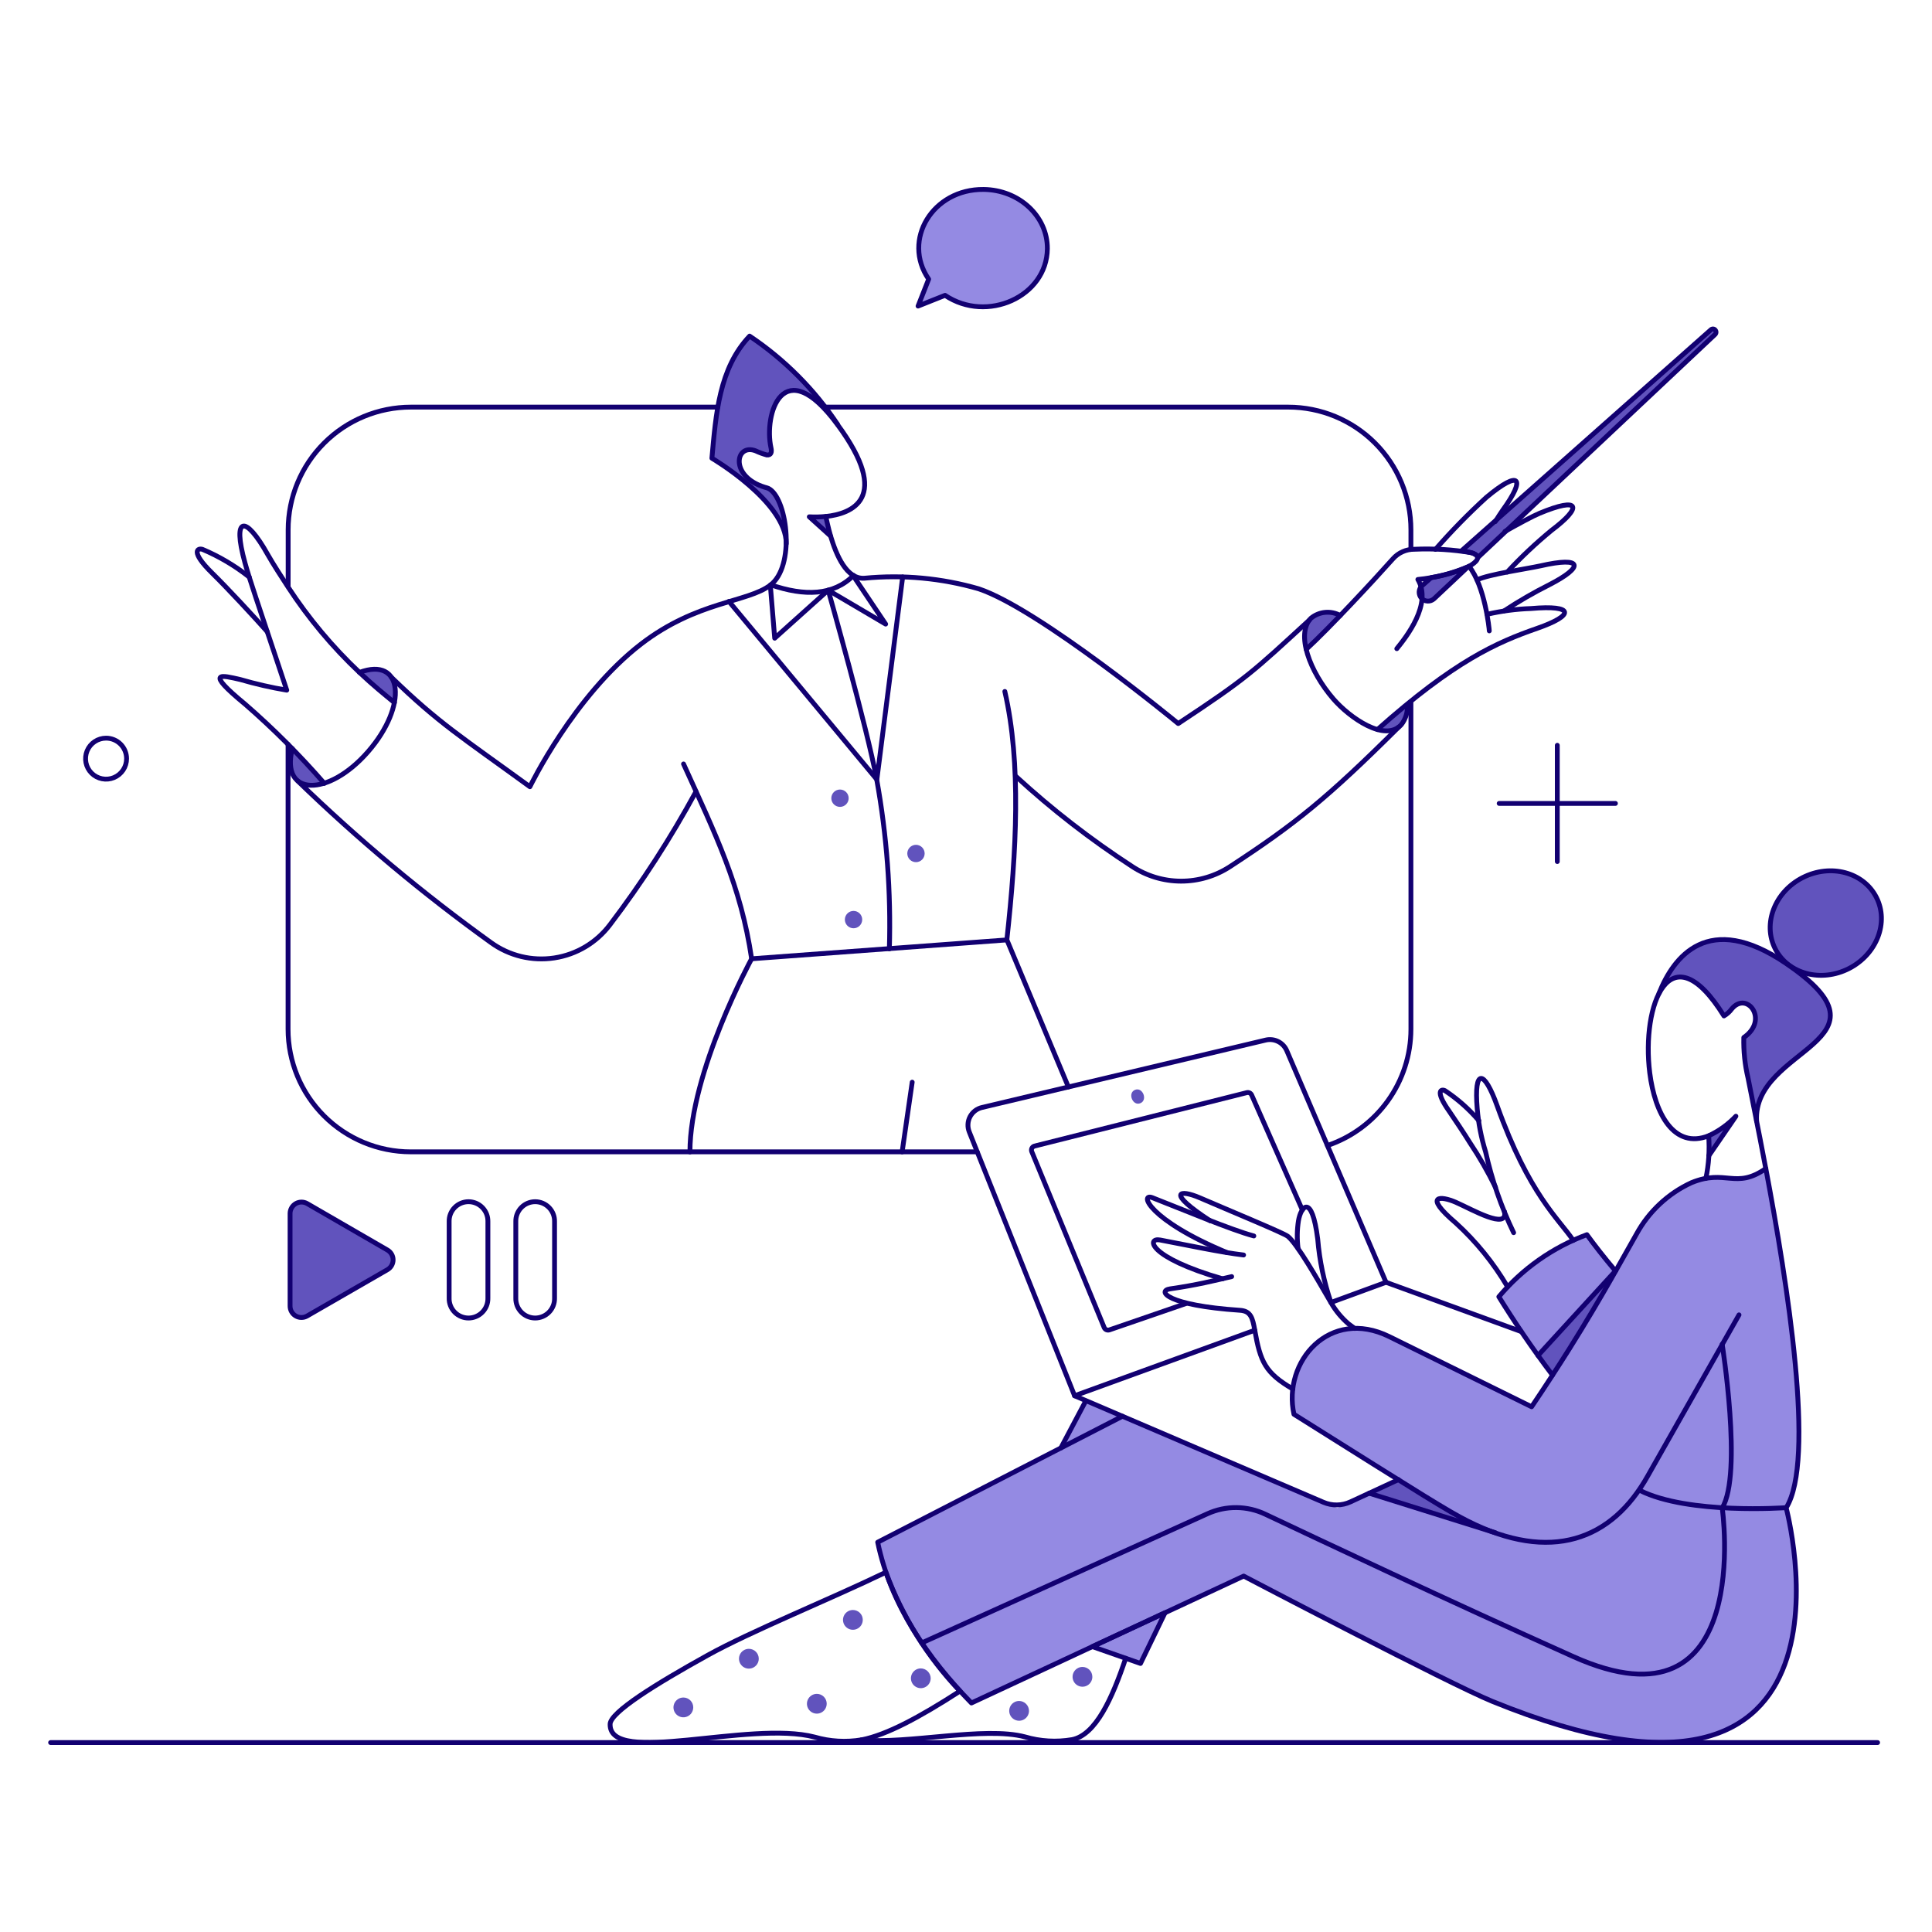 <svg xmlns="http://www.w3.org/2000/svg" fill="none" viewBox="-0.25 -0.25 200 200" id="Education-Online-Learning-01--Streamline-Bangalore.svg"><desc>Education Online Learning 01 Streamline Illustration: https://streamlinehq.com</desc><g><g><path fill="#948ae3" d="M182.576 120.702c-0.628 0.46 -1.347 0.78 -2.108 0.94 -0.762 0.161 -1.548 0.157 -2.308 -0.011 -1.119 -0.087 -2.243 0.095 -3.279 0.531 -2.414 1.115 -4.407 2.976 -5.686 5.307 -0.499 0.875 -1.233 2.195 -2.183 3.858 -1.121 -1.332 -2.345 -2.862 -2.993 -3.764 -3.544 1.317 -6.685 3.53 -9.116 6.425 1.488 2.434 3.459 5.403 5.539 8.179 -0.669 1.032 -1.373 2.097 -2.109 3.192l-14.727 -7.259c-6.179 -3.052 -11.072 2.594 -9.875 8.036 0 0 5.97 3.753 10.822 6.766l-6.368 2.957c-7.433 -3.177 -20.457 -8.742 -26.041 -11.087l-2.564 4.874 -18.953 9.739c1.327 6.425 5.174 12.054 9.685 16.64l12.505 -5.826 4.988 1.752 2.518 -5.251 8.172 -3.808s21.323 11.163 25.736 12.968c14.736 6.014 22.757 4.931 27.006 1.144 7.347 -6.547 3.412 -21.178 3.412 -21.178 3.079 -4.873 0.144 -23.276 -2.074 -35.122Z" stroke-width="0.5"></path><path fill="#948ae3" d="M101.571 19.361c-5.269 -0.057 -8.472 5.231 -5.686 9.287l-1.097 2.786 2.793 -1.111c4.341 2.919 10.536 0.133 10.592 -4.821 0.031 -3.358 -2.925 -6.103 -6.602 -6.141Z" stroke-width="0.5"></path></g><g><path fill="#6153bd" d="M179.45 115.301c-0.822 0.829 -1.777 1.514 -2.824 2.028 0.047 0.687 0.054 1.378 0.019 2.066l2.805 -4.094Z" stroke-width="0.5"></path><path fill="#6153bd" d="M117.246 112.572c0.798 -0.322 1.346 1.061 0.55 1.384 -0.796 0.322 -1.346 -1.061 -0.55 -1.384Z" stroke-width="0.5"></path><path fill="#6153bd" d="m83.529 53.25 2.198 1.99 -0.493 -2.028 -1.706 0.038Z" stroke-width="0.5"></path><path fill="#6153bd" d="M77.388 34.542c-3.165 3.336 -3.491 8.074 -3.904 12.641 0 0 7.553 4.477 7.693 8.748 -0.067 -3.061 -1.406 -5.565 -1.931 -5.697 -4.17 -1.097 -3.26 -4.908 -0.929 -3.734 0.903 0.468 1.518 0.551 1.309 -0.445 -0.735 -3.491 1.297 -9.936 6.883 -2.36 -2.404 -3.625 -5.504 -6.736 -9.12 -9.154Z" stroke-width="0.5"></path><path fill="#6153bd" d="M95.469 88.103c0 0.238 -0.095 0.466 -0.263 0.635 -0.168 0.168 -0.397 0.263 -0.635 0.263 -0.238 0 -0.466 -0.095 -0.635 -0.263 -0.168 -0.168 -0.263 -0.397 -0.263 -0.635 0 -0.238 0.095 -0.466 0.263 -0.635 0.168 -0.168 0.397 -0.263 0.635 -0.263 0.238 0 0.466 0.095 0.635 0.263 0.168 0.168 0.263 0.397 0.263 0.635Z" stroke-width="0.5"></path><path fill="#6153bd" d="M87.603 82.38c0 0.238 -0.095 0.466 -0.263 0.635 -0.168 0.168 -0.397 0.263 -0.635 0.263 -0.238 0 -0.466 -0.095 -0.635 -0.263 -0.168 -0.168 -0.263 -0.397 -0.263 -0.635 0 -0.238 0.095 -0.466 0.263 -0.635 0.168 -0.168 0.397 -0.263 0.635 -0.263 0.238 0 0.466 0.095 0.635 0.263 0.168 0.168 0.263 0.397 0.263 0.635Z" stroke-width="0.5"></path><path fill="#6153bd" d="M89.006 94.946c0 0.238 -0.095 0.466 -0.263 0.635 -0.168 0.168 -0.397 0.263 -0.635 0.263 -0.238 0 -0.466 -0.095 -0.635 -0.263 -0.168 -0.168 -0.263 -0.397 -0.263 -0.635 0 -0.238 0.095 -0.466 0.263 -0.635 0.168 -0.168 0.397 -0.263 0.635 -0.263 0.238 0 0.466 0.095 0.635 0.263 0.168 0.168 0.263 0.397 0.263 0.635Z" stroke-width="0.5"></path><path fill="#6153bd" d="M40.581 72.486c-0.948 -0.777 -2.18 -1.763 -3.62 -3.127 2.639 -0.986 4.151 0.417 3.62 3.127Z" stroke-width="0.5"></path><path fill="#6153bd" d="M30.006 77.243c-0.698 2.786 0.625 4.454 3.317 3.582 -0.739 -0.834 -1.933 -2.141 -3.317 -3.582Z" stroke-width="0.5"></path><path fill="#6153bd" d="M145.429 72.676c-1.289 1.042 -2.388 1.99 -3.07 2.578 0.411 0.159 0.858 0.198 1.291 0.114 0.432 -0.084 0.832 -0.288 1.154 -0.588 0.475 -0.593 0.699 -1.348 0.625 -2.104Z" stroke-width="0.5"></path><path fill="#6153bd" d="m39.861 129.156 -8.32 -4.815c-0.179 -0.101 -0.382 -0.154 -0.588 -0.153 -0.206 0.002 -0.408 0.057 -0.586 0.16 -0.178 0.104 -0.326 0.252 -0.429 0.43 -0.103 0.179 -0.158 0.381 -0.159 0.587v9.61c-0.001 0.206 0.053 0.41 0.156 0.59 0.103 0.179 0.251 0.328 0.43 0.432 0.179 0.104 0.382 0.159 0.588 0.159 0.207 0.001 0.41 -0.054 0.589 -0.157l8.32 -4.815c0.177 -0.104 0.324 -0.251 0.426 -0.429 0.102 -0.178 0.156 -0.379 0.156 -0.585 0 -0.205 -0.054 -0.407 -0.156 -0.585 -0.102 -0.178 -0.249 -0.325 -0.426 -0.429Z" stroke-width="0.5"></path><path fill="#6153bd" d="m147.911 59.542 -0.967 0.853c-0.175 0.167 -0.276 0.396 -0.283 0.637 -0.007 0.241 0.081 0.476 0.245 0.653 0.165 0.177 0.392 0.282 0.632 0.292 0.241 0.01 0.477 -0.075 0.656 -0.236l3.506 -3.298c-1.211 0.529 -2.485 0.898 -3.791 1.099Z" stroke-width="0.5"></path><path fill="#6153bd" d="M177.308 33.915c-0.028 -0.033 -0.062 -0.059 -0.1 -0.078 -0.039 -0.019 -0.081 -0.029 -0.124 -0.031 -0.043 -0.002 -0.085 0.005 -0.125 0.021 -0.04 0.016 -0.077 0.039 -0.107 0.07l-25.813 22.879c0.344 0.042 0.686 0.105 1.022 0.19 0.739 0.227 0.626 0.512 0.644 0.531l24.582 -23.123c0.063 -0.058 0.1 -0.139 0.103 -0.225 0.004 -0.085 -0.026 -0.169 -0.084 -0.232Z" stroke-width="0.5"></path><path fill="#6153bd" d="M193.987 92.634c1.327 2.594 0.057 5.894 -2.825 7.373 -2.882 1.478 -6.311 0.569 -7.638 -2.028 -1.327 -2.596 -0.059 -5.898 2.824 -7.373 2.898 -1.482 6.311 -0.57 7.639 2.028Z" stroke-width="0.5"></path><path fill="#6153bd" d="M184.642 99.495c-8.256 -5.622 -11.827 -0.463 -13.251 3.301 1.234 -2.649 3.559 -3.125 6.826 2.12 0.307 -0.191 0.572 -0.442 0.777 -0.739 1.573 -1.914 3.904 1.137 1.251 2.957 -0.041 2.261 0.127 2.661 1.327 8.661 -0.417 -7.695 15.068 -8.15 3.07 -16.299Z" stroke-width="0.5"></path><path fill="#6153bd" d="M77.274 170.435c-0.203 0 -0.401 0.06 -0.569 0.173 -0.169 0.112 -0.3 0.272 -0.378 0.459 -0.078 0.188 -0.098 0.394 -0.059 0.593 0.04 0.199 0.137 0.381 0.28 0.525 0.143 0.144 0.326 0.241 0.525 0.28 0.199 0.04 0.405 0.019 0.592 -0.058 0.187 -0.078 0.347 -0.209 0.46 -0.378 0.113 -0.169 0.172 -0.367 0.172 -0.57 0 -0.135 -0.026 -0.268 -0.077 -0.392 -0.051 -0.125 -0.127 -0.237 -0.222 -0.333 -0.095 -0.095 -0.208 -0.171 -0.333 -0.221 -0.124 -0.051 -0.258 -0.078 -0.392 -0.077Z" stroke-width="0.5"></path><path fill="#6153bd" d="M71.513 176.501c0 0.202 -0.06 0.4 -0.172 0.569 -0.112 0.169 -0.272 0.299 -0.459 0.377 -0.187 0.078 -0.393 0.098 -0.591 0.058 -0.199 -0.039 -0.381 -0.137 -0.524 -0.28 -0.143 -0.143 -0.241 -0.325 -0.28 -0.524 -0.04 -0.199 -0.019 -0.404 0.058 -0.592 0.078 -0.187 0.209 -0.346 0.377 -0.459 0.168 -0.113 0.366 -0.173 0.569 -0.173 0.135 -0.001 0.268 0.026 0.392 0.077 0.124 0.051 0.237 0.127 0.333 0.221 0.095 0.096 0.17 0.208 0.222 0.333 0.051 0.124 0.077 0.257 0.077 0.392Z" stroke-width="0.5"></path><path fill="#6153bd" d="M85.329 176.122c0 0.202 -0.06 0.4 -0.172 0.569 -0.113 0.169 -0.272 0.299 -0.459 0.377 -0.187 0.078 -0.393 0.098 -0.591 0.058 -0.199 -0.039 -0.381 -0.137 -0.524 -0.28 -0.143 -0.143 -0.241 -0.325 -0.28 -0.524 -0.04 -0.199 -0.019 -0.404 0.058 -0.592 0.078 -0.187 0.209 -0.346 0.377 -0.459 0.168 -0.113 0.366 -0.173 0.569 -0.173 0.135 -0.001 0.268 0.026 0.392 0.077 0.124 0.051 0.237 0.127 0.333 0.221 0.095 0.096 0.17 0.208 0.222 0.333 0.051 0.124 0.077 0.257 0.077 0.392Z" stroke-width="0.5"></path><path fill="#6153bd" d="M89.063 167.44c0 0.202 -0.06 0.4 -0.172 0.569 -0.112 0.169 -0.272 0.299 -0.459 0.377 -0.187 0.078 -0.393 0.098 -0.591 0.058 -0.199 -0.039 -0.381 -0.137 -0.524 -0.28 -0.143 -0.143 -0.241 -0.325 -0.28 -0.524 -0.04 -0.199 -0.019 -0.404 0.058 -0.592 0.078 -0.187 0.209 -0.346 0.377 -0.459 0.168 -0.113 0.366 -0.173 0.569 -0.173 0.135 -0.001 0.268 0.026 0.392 0.077 0.124 0.051 0.237 0.127 0.333 0.221 0.095 0.096 0.17 0.208 0.222 0.333 0.051 0.124 0.077 0.257 0.077 0.392Z" stroke-width="0.5"></path><path fill="#6153bd" d="M96.094 173.486c0 0.202 -0.06 0.4 -0.172 0.569 -0.112 0.169 -0.272 0.299 -0.459 0.377 -0.187 0.078 -0.393 0.098 -0.591 0.058 -0.199 -0.039 -0.381 -0.137 -0.524 -0.28 -0.143 -0.143 -0.241 -0.325 -0.28 -0.524 -0.04 -0.199 -0.019 -0.404 0.058 -0.592 0.078 -0.187 0.209 -0.346 0.377 -0.459 0.168 -0.113 0.366 -0.173 0.569 -0.173 0.27 0.004 0.528 0.113 0.719 0.304 0.191 0.191 0.3 0.449 0.304 0.719Z" stroke-width="0.5"></path><path fill="#6153bd" d="M144.519 152.923s7.544 5.003 10.027 5.515l-13.059 -4.113 3.032 -1.402Z" stroke-width="0.5"></path><path fill="#6153bd" d="M112.83 173.335c0 0.202 -0.06 0.4 -0.173 0.569 -0.113 0.169 -0.272 0.299 -0.459 0.377 -0.188 0.078 -0.393 0.098 -0.592 0.058 -0.199 -0.039 -0.381 -0.137 -0.524 -0.28 -0.144 -0.143 -0.241 -0.325 -0.28 -0.524 -0.04 -0.199 -0.02 -0.404 0.058 -0.592 0.078 -0.187 0.208 -0.346 0.377 -0.459 0.169 -0.113 0.366 -0.173 0.569 -0.173 0.135 0 0.267 0.026 0.392 0.077 0.125 0.052 0.237 0.127 0.332 0.222 0.096 0.095 0.171 0.207 0.222 0.332 0.051 0.125 0.077 0.257 0.077 0.392Z" stroke-width="0.5"></path><path fill="#6153bd" d="M106.272 176.857c0 0.202 -0.06 0.4 -0.173 0.569 -0.113 0.169 -0.272 0.299 -0.459 0.377 -0.188 0.078 -0.393 0.098 -0.592 0.058 -0.199 -0.039 -0.381 -0.137 -0.524 -0.28 -0.144 -0.143 -0.241 -0.325 -0.28 -0.524 -0.04 -0.199 -0.02 -0.404 0.058 -0.592 0.078 -0.187 0.208 -0.346 0.377 -0.459 0.169 -0.113 0.366 -0.173 0.569 -0.173 0.27 0.002 0.53 0.111 0.721 0.302 0.192 0.192 0.3 0.451 0.302 0.721Z" stroke-width="0.5"></path><path fill="#6153bd" d="m158.962 140.073 1.497 2.028 6.539 -10.803 -8.036 8.775Z" stroke-width="0.5"></path><path fill="#6153bd" d="M135.539 63.732c-0.58 0.609 -1.004 1.266 -0.554 3.22 0.929 -0.853 2.195 -2.123 3.506 -3.491 -1.047 -0.396 -2.179 -0.541 -2.953 0.271Z" stroke-width="0.5"></path></g><g><path stroke="#120071" stroke-linecap="round" stroke-linejoin="round" d="M4.988 180.14h189.132" stroke-width="0.5"></path><path stroke="#120071" stroke-linecap="round" stroke-linejoin="round" d="m134.569 125.005 -5.25 -11.902c-0.041 -0.092 -0.113 -0.167 -0.202 -0.211 -0.09 -0.045 -0.193 -0.057 -0.29 -0.035l-21.986 5.534c-0.058 0.016 -0.112 0.043 -0.159 0.081 -0.047 0.039 -0.085 0.086 -0.112 0.14 -0.027 0.054 -0.042 0.113 -0.044 0.173 -0.003 0.06 0.008 0.12 0.03 0.176l7.506 18.233c0.046 0.096 0.125 0.172 0.222 0.213 0.098 0.042 0.207 0.047 0.308 0.014l7.922 -2.729" stroke-width="0.5"></path><path stroke="#120071" stroke-linejoin="round" d="m147.911 59.542 -0.967 0.853c-0.175 0.167 -0.276 0.396 -0.283 0.637 -0.007 0.241 0.081 0.476 0.245 0.653 0.165 0.177 0.392 0.282 0.632 0.292 0.241 0.01 0.477 -0.075 0.656 -0.236l3.506 -3.298c-1.211 0.529 -2.485 0.898 -3.791 1.099Z" stroke-width="0.5"></path><path stroke="#120071" stroke-linejoin="round" d="M177.308 33.915c-0.028 -0.033 -0.062 -0.059 -0.1 -0.078 -0.039 -0.019 -0.081 -0.029 -0.124 -0.031 -0.043 -0.002 -0.085 0.005 -0.125 0.021 -0.04 0.016 -0.077 0.039 -0.107 0.07l-25.813 22.879c0.344 0.042 0.686 0.105 1.022 0.19 0.739 0.227 0.626 0.512 0.644 0.531l24.582 -23.123c0.063 -0.058 0.1 -0.139 0.103 -0.225 0.004 -0.085 -0.026 -0.169 -0.084 -0.232Z" stroke-width="0.5"></path><path stroke="#120071" stroke-linecap="round" stroke-linejoin="round" d="M176.625 117.329c1.061 -0.491 2.02 -1.179 2.824 -2.028l-2.805 4.09" stroke-width="0.5"></path><path stroke="#120071" stroke-linecap="round" stroke-linejoin="round" d="M169.518 154.041c5.003 2.521 15.124 1.782 15.124 1.782" stroke-width="0.5"></path><path stroke="#120071" stroke-linecap="round" stroke-linejoin="round" d="M129.546 127.696c-2.294 -0.606 -7.581 -2.825 -10.5 -3.961 -1.365 -0.531 -0.436 2.294 7.733 5.686" stroke-width="0.5"></path><path stroke="#120071" stroke-linecap="round" stroke-linejoin="round" d="M128.485 129.667c-2.407 -0.284 -5.648 -0.987 -8.642 -1.554 -1.402 -0.265 -1.308 1.763 6.463 4.019" stroke-width="0.5"></path><path stroke="#120071" stroke-linecap="round" stroke-linejoin="round" d="M137.525 134.563c-0.722 -2.116 -1.181 -4.312 -1.365 -6.54 -0.605 -4.795 -1.744 -3.411 -1.995 -1.895 -0.147 0.948 -0.16 1.911 -0.038 2.862" stroke-width="0.5"></path><path stroke="#120071" stroke-linecap="round" stroke-linejoin="round" d="M99.127 174.814c-4.226 2.729 -7.581 4.526 -10.175 5.041 -1.624 0.272 -3.289 0.176 -4.871 -0.284 -6.734 -1.759 -21.295 3.031 -21.171 -1.346 0.035 -1.233 4.678 -4.12 10.103 -7.127 4.489 -2.488 12.509 -5.724 18.441 -8.585 1.693 4.581 4.304 8.766 7.673 12.301Z" stroke-width="0.5"></path><path stroke="#120071" stroke-linecap="round" stroke-linejoin="round" d="M116.28 171.42c-1.384 4.114 -3.092 7.936 -5.553 8.416 -1.625 0.277 -3.291 0.18 -4.872 -0.286 -4.207 -1.114 -12.099 0.779 -16.938 0.309" stroke-width="0.5"></path><path stroke="#120071" stroke-linecap="round" stroke-linejoin="round" d="m143.23 132.492 -10.274 -23.976c-0.176 -0.41 -0.491 -0.745 -0.89 -0.946 -0.399 -0.201 -0.856 -0.254 -1.29 -0.152l-29.358 6.975c-0.266 0.06 -0.516 0.177 -0.732 0.343 -0.216 0.167 -0.394 0.377 -0.52 0.619 -0.127 0.241 -0.199 0.508 -0.211 0.78 -0.013 0.272 0.034 0.545 0.137 0.797L110.992 144.239" stroke-width="0.5"></path><path stroke="#120071" stroke-linecap="round" stroke-linejoin="round" d="M193.987 92.634c1.327 2.594 0.057 5.894 -2.825 7.373 -2.882 1.478 -6.311 0.569 -7.638 -2.028 -1.327 -2.596 -0.059 -5.898 2.824 -7.373 2.898 -1.482 6.311 -0.57 7.639 2.028Z" stroke-width="0.5"></path><path stroke="#120071" stroke-linecap="round" stroke-linejoin="round" d="m120.354 166.701 -2.54 5.25 -4.985 -1.744 7.524 -3.506Z" stroke-width="0.5"></path><path stroke="#120071" stroke-linecap="round" stroke-linejoin="round" d="m109.569 149.644 2.579 -4.871" stroke-width="0.5"></path><path stroke="#120071" stroke-linecap="round" stroke-linejoin="round" d="M145.808 72.373v33.926c-0.003 2.657 -0.838 5.247 -2.388 7.405 -1.55 2.159 -3.738 3.778 -6.254 4.629" stroke-width="0.5"></path><path stroke="#120071" stroke-linecap="round" stroke-linejoin="round" d="M100.908 118.988H42.268c-3.369 -0.002 -6.599 -1.343 -8.98 -3.726 -2.381 -2.383 -3.719 -5.614 -3.718 -8.982V76.808" stroke-width="0.5"></path><path stroke="#120071" stroke-linecap="round" stroke-linejoin="round" d="M29.579 60.433v-5.837c0.002 -3.369 1.342 -6.599 3.725 -8.981C35.687 43.233 38.918 41.895 42.287 41.895h31.765" stroke-width="0.5"></path><path stroke="#120071" stroke-linecap="round" stroke-linejoin="round" d="M85.215 41.895h47.894c3.368 0 6.597 1.338 8.979 3.72 2.381 2.382 3.719 5.611 3.719 8.979v2.028" stroke-width="0.5"></path><path stroke="#120071" stroke-linecap="round" stroke-linejoin="round" d="M30.574 80.598c6.256 6.057 12.945 11.651 20.014 16.736 1.889 1.364 4.239 1.932 6.543 1.581 2.304 -0.35 4.378 -1.591 5.777 -3.455 3.307 -4.357 6.279 -8.959 8.89 -13.766" stroke-width="0.5"></path><path stroke="#120071" stroke-linecap="round" stroke-linejoin="round" d="M85.234 53.212c-0.567 0.057 -1.137 0.07 -1.706 0.038l2.206 1.995" stroke-width="0.5"></path><path stroke="#120071" stroke-linecap="round" stroke-linejoin="round" d="M104.964 80.162c3.723 3.416 7.723 6.516 11.96 9.268 1.508 0.999 3.276 1.533 5.084 1.536 1.808 0.003 3.579 -0.524 5.09 -1.517 6.747 -4.41 10.009 -7.039 17.444 -14.432" stroke-width="0.5"></path><path stroke="#120071" stroke-linecap="round" stroke-linejoin="round" d="M135.294 63.94c-5.879 5.387 -6.363 5.947 -13.575 10.711 0 0 -14.364 -11.845 -20.659 -13.949 -3.832 -1.106 -7.838 -1.478 -11.807 -1.097 -1.858 0.144 -2.924 -2.368 -3.525 -4.378 -0.218 -0.73 -0.493 -2.009 -0.493 -2.009 2.653 -0.284 6.892 -1.828 1.213 -9.515 -5.636 -7.627 -7.655 -1.08 -6.883 2.417 0.094 0.426 0.019 0.772 -0.431 0.729 -0.403 -0.108 -0.796 -0.252 -1.172 -0.432 -2.032 -0.769 -2.676 2.444 0.635 3.664 0.522 0.193 0.599 0.143 0.858 0.322 1.817 1.238 2.624 7.955 0.04 9.921 -2.36 1.796 -7.601 1.65 -13.367 6.085 -6.993 5.387 -11.523 14.783 -11.523 14.783 -7.092 -5.16 -9.429 -6.568 -14.349 -11.34" stroke-width="0.5"></path><path stroke="#120071" stroke-linecap="round" stroke-linejoin="round" d="M81.141 56.036c0.019 -4.321 -7.695 -8.852 -7.695 -8.852 0.417 -4.568 0.739 -9.306 3.904 -12.641 3.614 2.418 6.713 5.53 9.116 9.154" stroke-width="0.5"></path><path stroke="#120071" stroke-linecap="round" stroke-linejoin="round" d="M103.77 71.33c1.706 7.429 1.213 16.508 0.208 25.72L77.559 99.002c-1.118 -7.562 -3.734 -12.868 -7.05 -20.166" stroke-width="0.5"></path><path stroke="#120071" stroke-linecap="round" stroke-linejoin="round" d="M71.172 119.002c0 -8.301 6.384 -19.995 6.384 -19.995" stroke-width="0.5"></path><path stroke="#120071" stroke-linecap="round" stroke-linejoin="round" d="m110.347 112.269 -6.369 -15.238" stroke-width="0.5"></path><path stroke="#120071" stroke-linecap="round" stroke-linejoin="round" d="M25.551 59.485c-1.475 -1.167 -3.1 -2.13 -4.833 -2.862 -0.499 -0.167 -1.312 0.194 1.004 2.464 1.551 1.519 4.36 4.549 5.686 6.046" stroke-width="0.5"></path><path stroke="#120071" stroke-linecap="round" stroke-linejoin="round" d="M152.644 59.777c1.312 -0.599 5.081 -1.121 6.564 -1.448 4.489 -1.023 4.511 0.114 0.929 1.952 -1.615 0.81 -3.18 1.716 -4.688 2.711" stroke-width="0.5"></path><path stroke="#120071" stroke-linecap="round" stroke-linejoin="round" d="M155.776 58.973c1.43 -1.542 2.964 -2.986 4.588 -4.321 3.224 -2.423 2.997 -3.537 -1.251 -1.763 -0.684 0.286 -2.132 1.062 -3.568 1.875" stroke-width="0.5"></path><path stroke="#120071" stroke-linecap="round" stroke-linejoin="round" d="M148.347 56.623c1.655 -1.893 3.414 -3.691 5.27 -5.387 3.544 -2.957 4.071 -1.955 1.706 1.308 -0.271 0.395 -0.533 0.797 -0.784 1.205" stroke-width="0.5"></path><path stroke="#120071" stroke-linecap="round" stroke-linejoin="round" d="M153.92 65.057c0 -0.19 -0.455 -4.643 -2.104 -6.69" stroke-width="0.5"></path><path stroke="#120071" stroke-linecap="round" stroke-linejoin="round" d="M88.113 59.315c-2.082 2.095 -5.064 2.186 -8.579 0.973" stroke-width="0.5"></path><path stroke="#120071" stroke-linecap="round" stroke-linejoin="round" d="m79.493 60.318 0.454 5.497 5.534 -4.966 5.951 3.506 -3.355 -5.003" stroke-width="0.5"></path><path stroke="#120071" stroke-linecap="round" stroke-linejoin="round" d="m75.209 62.006 15.314 18.441 2.671 -20.971" stroke-width="0.5"></path><path stroke="#120071" stroke-linecap="round" stroke-linejoin="round" d="M36.961 69.359c4.534 -1.696 5.028 3.451 0.898 8.196 -4.131 4.745 -9.094 4.655 -7.852 -0.312" stroke-width="0.5"></path><path stroke="#120071" stroke-linecap="round" stroke-linejoin="round" d="M33.322 80.844c-2.535 -2.916 -5.27 -5.652 -8.185 -8.187 -4.289 -3.53 -2.446 -3.001 -0.499 -2.559 1.576 0.458 3.177 0.825 4.796 1.097 -3.206 -9.615 -3.845 -11.458 -4.322 -13.172 -1.364 -4.91 0.067 -4.958 2.351 -0.872 0.492 0.881 1.624 2.637 2.123 3.392 2.101 3.218 4.576 6.176 7.373 8.813 1.443 1.361 2.672 2.35 3.62 3.127" stroke-width="0.5"></path><path stroke="#120071" stroke-linecap="round" stroke-linejoin="round" d="M134.967 66.971c2.41 -2.213 7.021 -7.172 8.983 -9.377 0.277 -0.313 0.619 -0.563 1.001 -0.733 0.383 -0.17 0.797 -0.256 1.216 -0.252 1.979 -0.089 3.961 0.032 5.914 0.36 1.231 0.382 0.399 1.042 -0.246 1.402 -1.687 0.729 -3.478 1.19 -5.308 1.365 1.496 2.54 -1.197 5.951 -2.18 7.164" stroke-width="0.5"></path><path stroke="#120071" stroke-linecap="round" stroke-linejoin="round" d="M142.343 75.272c7.98 -7.094 12.327 -9.013 16.547 -10.481 3.809 -1.326 3.942 -2.445 -0.644 -2.047 -1.536 0.052 -3.064 0.252 -4.562 0.599" stroke-width="0.5"></path><path stroke="#120071" stroke-linecap="round" stroke-linejoin="round" d="M31.541 124.341c-0.179 -0.101 -0.382 -0.154 -0.588 -0.153 -0.206 0.002 -0.408 0.057 -0.586 0.16 -0.178 0.104 -0.326 0.252 -0.429 0.43 -0.103 0.179 -0.158 0.381 -0.159 0.587v9.591c-0.001 0.206 0.053 0.41 0.156 0.59 0.103 0.179 0.251 0.328 0.43 0.432 0.179 0.104 0.382 0.159 0.588 0.159 0.207 0.001 0.41 -0.054 0.589 -0.157l8.32 -4.796c0.177 -0.104 0.324 -0.251 0.426 -0.429 0.102 -0.178 0.156 -0.379 0.156 -0.585 0 -0.205 -0.054 -0.407 -0.156 -0.585 -0.102 -0.178 -0.249 -0.325 -0.426 -0.429l-8.32 -4.815Z" stroke-width="0.5"></path><path stroke="#120071" stroke-linecap="round" stroke-linejoin="round" d="M50.257 134.141c0.006 0.267 -0.041 0.533 -0.14 0.781s-0.245 0.475 -0.432 0.665c-0.187 0.192 -0.41 0.343 -0.656 0.446 -0.246 0.104 -0.511 0.158 -0.778 0.158 -0.267 0 -0.531 -0.054 -0.778 -0.158 -0.246 -0.103 -0.469 -0.254 -0.656 -0.446 -0.187 -0.191 -0.333 -0.417 -0.432 -0.665 -0.098 -0.248 -0.146 -0.514 -0.14 -0.781v-7.942c-0.006 -0.267 0.041 -0.533 0.14 -0.781s0.245 -0.475 0.432 -0.665c0.187 -0.192 0.41 -0.343 0.656 -0.447 0.246 -0.103 0.511 -0.157 0.778 -0.157 0.267 0 0.531 0.054 0.778 0.157 0.246 0.104 0.469 0.255 0.656 0.447 0.187 0.191 0.333 0.417 0.432 0.665 0.098 0.248 0.146 0.514 0.14 0.781v7.942Z" stroke-width="0.5"></path><path stroke="#120071" stroke-linecap="round" stroke-linejoin="round" d="M57.157 134.141c0.006 0.267 -0.041 0.533 -0.14 0.781s-0.245 0.475 -0.432 0.665c-0.187 0.192 -0.41 0.343 -0.656 0.446 -0.246 0.104 -0.511 0.158 -0.778 0.158 -0.267 0 -0.531 -0.054 -0.778 -0.158 -0.246 -0.103 -0.469 -0.254 -0.656 -0.446 -0.187 -0.191 -0.333 -0.417 -0.431 -0.665 -0.098 -0.248 -0.146 -0.514 -0.14 -0.781v-7.942c-0.006 -0.267 0.041 -0.533 0.14 -0.781s0.245 -0.475 0.431 -0.665c0.187 -0.192 0.41 -0.343 0.656 -0.447 0.246 -0.103 0.511 -0.157 0.778 -0.157 0.267 0 0.531 0.054 0.778 0.157 0.246 0.104 0.469 0.255 0.656 0.447 0.187 0.191 0.333 0.417 0.432 0.665 0.098 0.248 0.146 0.514 0.14 0.781v7.942Z" stroke-width="0.5"></path><path stroke="#120071" stroke-linecap="round" stroke-linejoin="round" d="M101.571 19.361c-5.269 -0.057 -8.472 5.231 -5.686 9.287l-1.097 2.786 2.793 -1.111c4.341 2.919 10.536 0.133 10.592 -4.821 0.031 -3.358 -2.925 -6.103 -6.602 -6.141Z" stroke-width="0.5"></path><path stroke="#120071" stroke-linecap="round" stroke-linejoin="round" d="M160.961 76.902V88.937" stroke-width="0.5"></path><path stroke="#120071" stroke-linecap="round" stroke-linejoin="round" d="M166.979 82.92h-12.035" stroke-width="0.5"></path><path stroke="#120071" stroke-linecap="round" stroke-linejoin="round" d="M85.486 60.848s4.021 14.218 5.022 19.597c1.044 5.783 1.483 11.658 1.308 17.532" stroke-width="0.5"></path><path stroke="#120071" stroke-linecap="round" stroke-linejoin="round" d="M181.591 115.794c-0.417 -7.695 15.062 -8.144 3.07 -16.299 -8.097 -5.507 -11.685 -0.662 -13.167 3.077" stroke-width="0.5"></path><path stroke="#120071" stroke-linecap="round" stroke-linejoin="round" d="M182.543 120.721c-0.805 -4.289 -1.586 -8.045 -1.838 -9.381 -0.325 -1.372 -0.472 -2.78 -0.436 -4.19 2.653 -1.819 0.322 -4.871 -1.251 -2.957 -0.215 0.294 -0.49 0.541 -0.805 0.724 -5.586 -8.978 -8.564 -1.118 -7.681 5.902 0.532 4.228 2.509 7.913 6.098 6.508 0.111 1.475 0.014 2.959 -0.286 4.407" stroke-width="0.5"></path><path stroke="#120071" stroke-linecap="round" stroke-linejoin="round" d="m154.546 158.419 -13.059 -4.094" stroke-width="0.5"></path><path stroke="#120071" stroke-linecap="round" stroke-linejoin="round" d="m137.544 134.577 5.686 -2.085 13.988 5.098" stroke-width="0.5"></path><path stroke="#120071" stroke-linecap="round" stroke-linejoin="round" d="M166.982 131.316c-1.197 -1.421 -2.217 -2.729 -2.957 -3.753 -3.544 1.316 -6.685 3.53 -9.116 6.425 1.573 2.541 3.374 5.232 5.553 8.113" stroke-width="0.5"></path><path stroke="#120071" stroke-linecap="round" stroke-linejoin="round" d="M156.441 127.355c-1.286 -2.664 -2.259 -5.469 -2.9 -8.358 -0.453 -1.46 -0.746 -2.966 -0.872 -4.489 -0.352 -4.19 0.72 -4.037 2.066 -0.284 3.3 9.21 6.406 11.732 7.88 13.93" stroke-width="0.5"></path><path stroke="#120071" stroke-linecap="round" stroke-linejoin="round" d="M152.84 115.756c-1.014 -1.188 -2.19 -2.228 -3.491 -3.092 -0.377 -0.211 -1.114 -0.046 0.436 2.142 0.338 0.477 1.69 2.519 2.143 3.26 0.98 1.469 1.859 3.002 2.634 4.588" stroke-width="0.5"></path><path stroke="#120071" stroke-linecap="round" stroke-linejoin="round" d="M155.493 125.175c0.379 1.952 -3.355 -0.227 -5.042 -0.967 -1.515 -0.663 -3.466 -0.817 0 2.142 2.111 1.923 3.919 4.154 5.365 6.615" stroke-width="0.5"></path><path stroke="#120071" stroke-linecap="round" stroke-linejoin="round" d="m129.641 137.456 -18.653 6.783 25.775 11.03c0.439 0.187 0.911 0.279 1.388 0.272 0.477 -0.006 0.947 -0.112 1.38 -0.31l4.988 -2.312" stroke-width="0.5"></path><path stroke="#120071" stroke-linecap="round" stroke-linejoin="round" d="M179.771 135.865s-8.738 15.407 -9.438 16.658c-3.739 6.683 -10.043 9.035 -18.678 4.672 -2.005 -1.013 -4.266 -2.435 -17.955 -11.04 -1.197 -5.458 3.691 -11.087 9.875 -8.036l14.727 7.259c1.421 -2.104 2.717 -4.109 3.89 -5.97 3.491 -5.56 5.817 -9.913 6.975 -11.922 1.276 -2.333 3.27 -4.194 5.686 -5.307 3.573 -1.465 4.544 0.739 7.695 -1.459 2.236 11.846 5.174 30.249 2.104 35.12 0 0 9.801 36.44 -30.419 20.034 -4.416 -1.801 -25.736 -12.968 -25.736 -12.968l-28.183 13.135c-4.511 -4.588 -8.379 -10.216 -9.704 -16.641l25.337 -13.039" stroke-width="0.5"></path><path stroke="#120071" stroke-linecap="round" stroke-linejoin="round" d="M178.028 138.898s2.128 13.439 0.005 16.946c0 0 3.427 23.84 -15.394 15.406 -13.418 -6.01 -26.264 -12.084 -31.898 -14.745 -0.934 -0.445 -1.952 -0.68 -2.987 -0.69 -1.033 -0.01 -2.057 0.206 -2.998 0.633L95.162 169.828" stroke-width="0.5"></path><path stroke="#120071" stroke-linecap="round" stroke-linejoin="round" d="m94.18 111.776 -1.042 7.221" stroke-width="0.5"></path><path stroke="#120071" stroke-linecap="round" stroke-linejoin="round" d="M12.853 78.286c0 0.42 -0.124 0.83 -0.358 1.179 -0.233 0.349 -0.565 0.621 -0.953 0.782 -0.388 0.161 -0.815 0.203 -1.226 0.121 -0.412 -0.082 -0.79 -0.284 -1.087 -0.581 -0.297 -0.297 -0.499 -0.675 -0.581 -1.087 -0.082 -0.412 -0.04 -0.839 0.121 -1.226 0.161 -0.388 0.433 -0.719 0.782 -0.953 0.349 -0.233 0.759 -0.358 1.179 -0.358 0.279 -0 0.555 0.054 0.813 0.161 0.258 0.107 0.492 0.263 0.689 0.46s0.354 0.431 0.46 0.689c0.107 0.258 0.161 0.534 0.161 0.813Z" stroke-width="0.5"></path><path stroke="#120071" stroke-linecap="round" stroke-linejoin="round" d="m166.997 131.298 -8.036 8.775" stroke-width="0.5"></path><path stroke="#120071" stroke-linecap="round" stroke-linejoin="round" d="M139.989 137.268c-0.265 -0.19 -0.512 -0.379 -0.644 -0.474 -0.708 -0.61 -1.311 -1.334 -1.782 -2.142l-0.606 -1.042c-0.644 -1.097 -2.883 -5.059 -3.89 -5.876 -0.418 -0.34 -6.293 -2.765 -9.097 -3.98 -2.143 -0.928 -3.544 -0.625 1.08 2.388" stroke-width="0.5"></path><path stroke="#120071" stroke-linecap="round" stroke-linejoin="round" d="M138.492 63.465c-0.477 -0.262 -1.02 -0.374 -1.562 -0.324 -0.542 0.051 -1.055 0.262 -1.475 0.608 -1.577 1.631 -0.132 5.52 2.331 8.361 1.669 1.924 5.329 4.513 7.017 2.669 0.473 -0.594 0.697 -1.348 0.625 -2.104" stroke-width="0.5"></path><path stroke="#120071" stroke-linecap="round" stroke-linejoin="round" d="M127.253 131.903c-1.838 0.418 -3.524 0.86 -6.384 1.271 -1.346 0.193 -0.399 1.703 7.24 2.217 1.118 0.075 1.308 0.777 1.535 2.066 0.578 3.271 1.076 4.407 3.942 6.085" stroke-width="0.5"></path></g></g></svg>